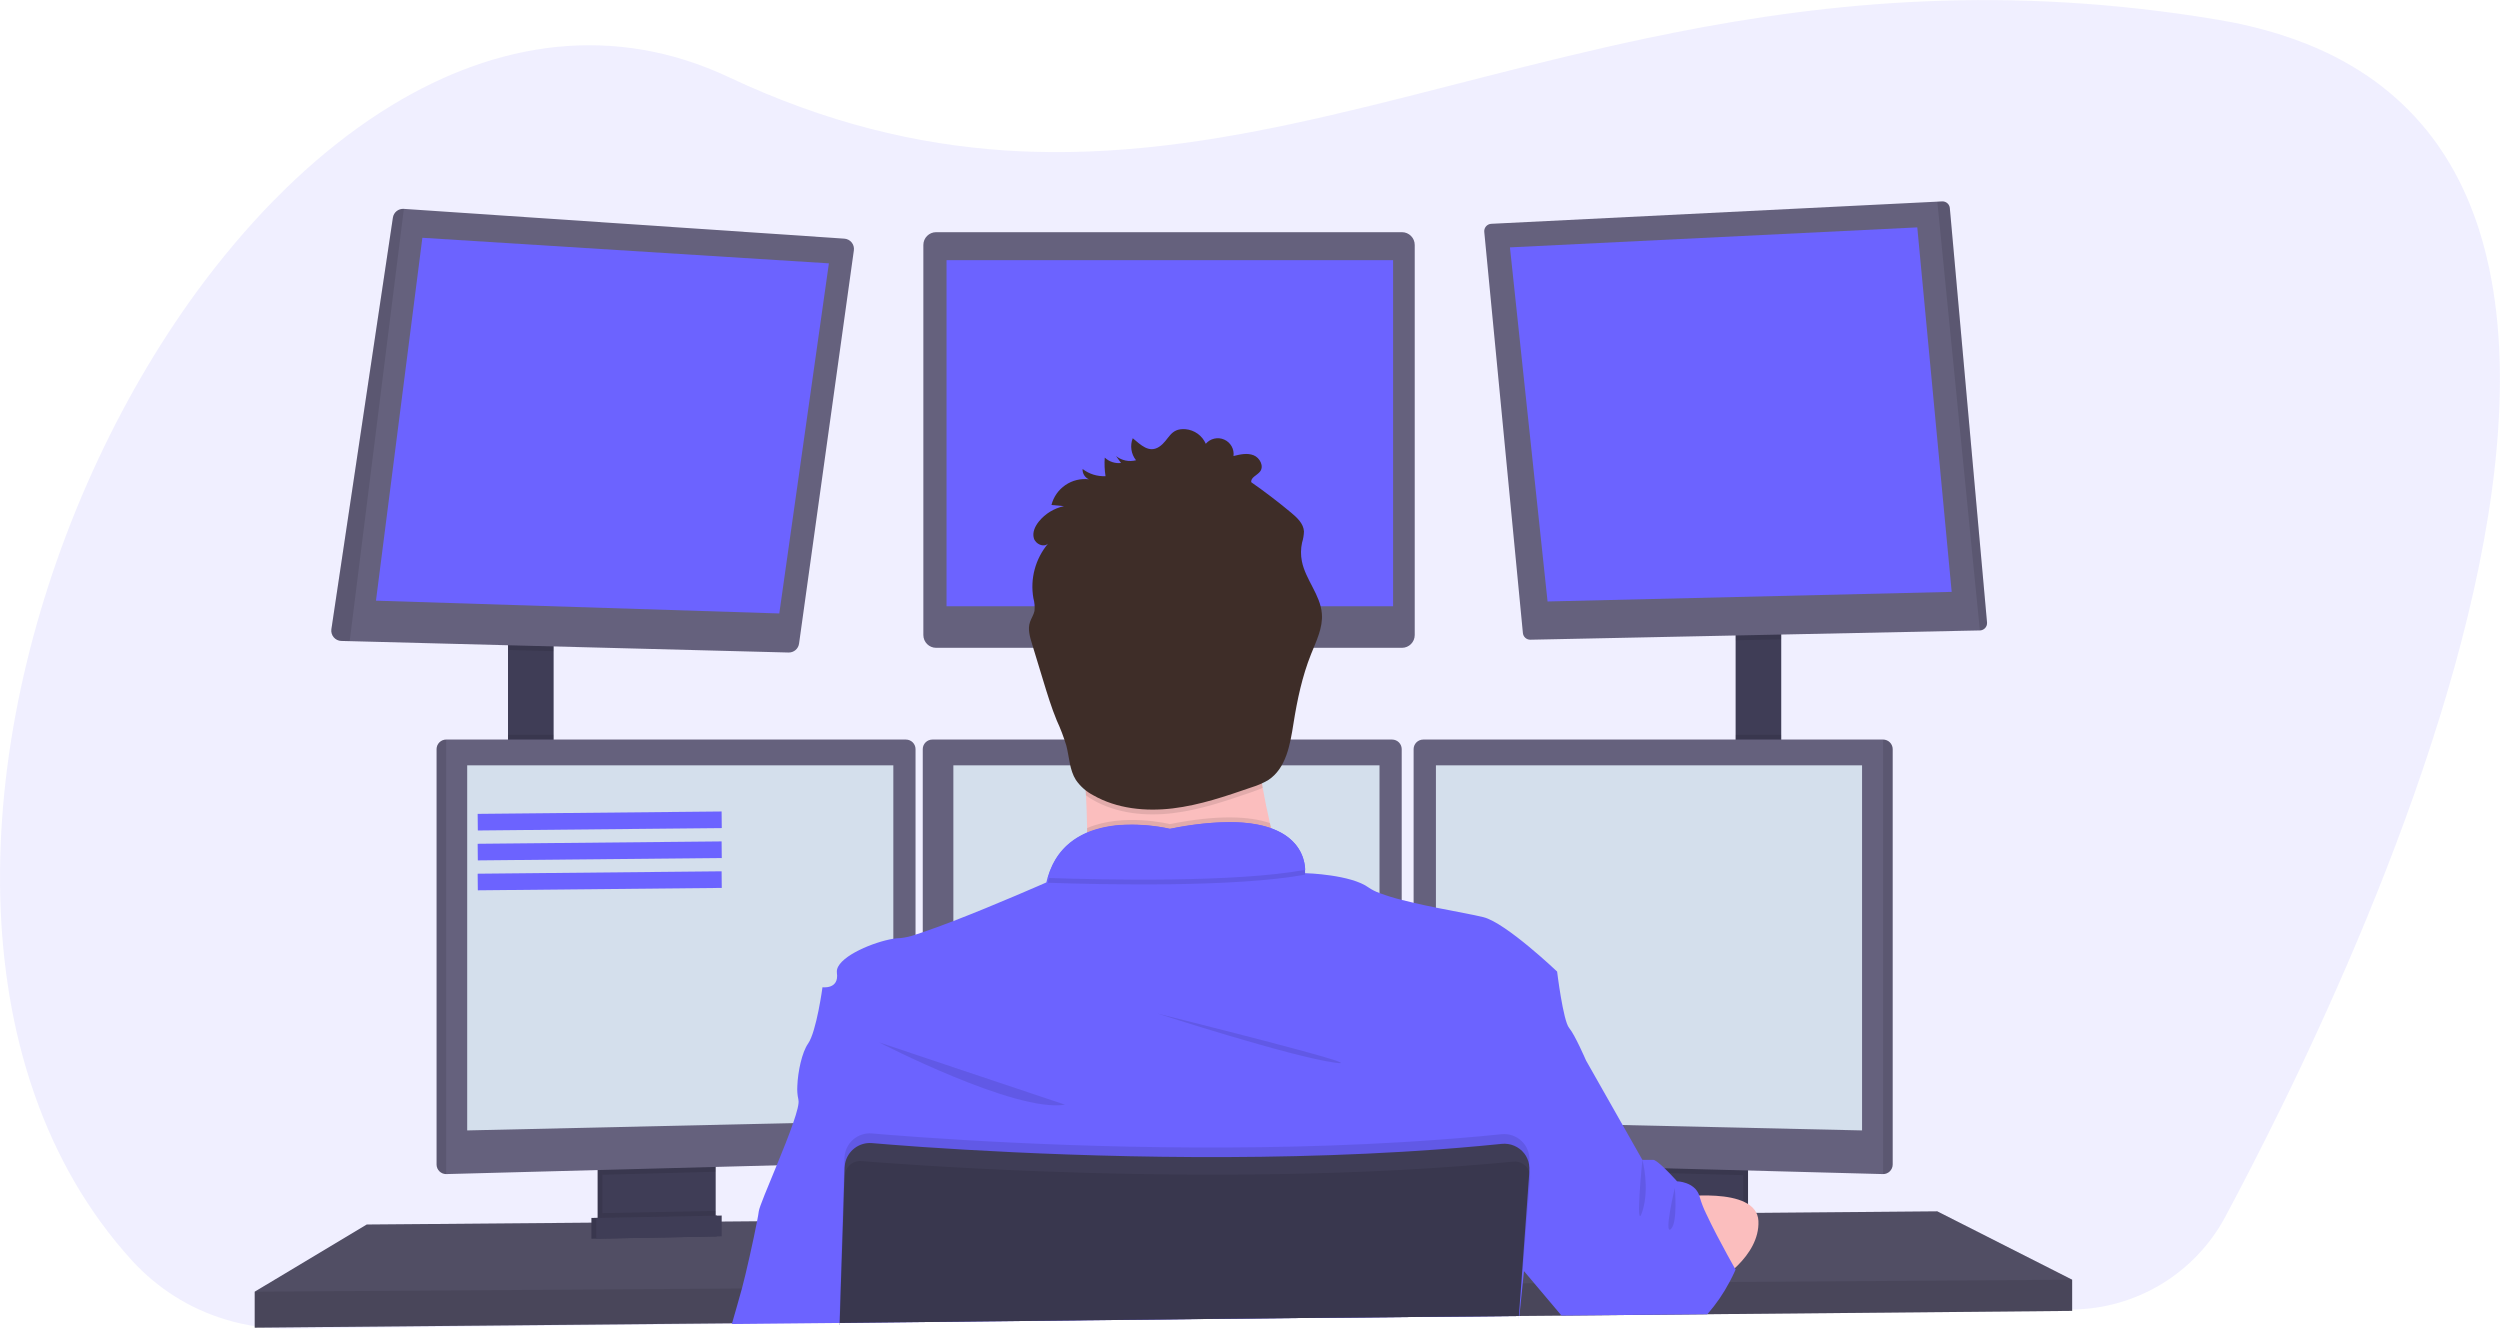 <svg viewBox="0 0 301 160" fill="none" xmlns="http://www.w3.org/2000/svg">
<title id="work-image">Man at computer screen</title>
<path opacity="0.1" d="M277.921 126.521C277.585 127.243 277.251 127.955 276.918 128.658C276.397 129.749 275.884 130.819 275.377 131.868C275.151 132.333 274.926 132.789 274.706 133.245C272.22 138.318 269.899 142.805 267.928 146.495C266.139 149.838 263.483 152.639 260.238 154.605C256.993 156.571 253.278 157.629 249.483 157.668L205.648 158.145H205.185L201.428 158.185L198.213 158.22L188.357 158.326H187.958L182.94 158.381H182.786L151.857 158.716L124.25 159.005L121.038 159.04L101.093 159.256H101.07L88.135 159.395H87.996L47.095 159.836L34.859 159.969C32.248 159.999 29.648 159.627 27.15 158.866C22.803 157.555 18.897 155.084 15.851 151.721C10.596 145.938 6.766 139.19 4.193 131.868C3.821 130.811 3.474 129.741 3.152 128.658C-5.753 98.587 5.104 59.792 24.644 33.83C25.463 32.745 26.295 31.686 27.141 30.654L27.162 30.631C33.171 23.263 39.909 17.108 47.086 12.731C59.805 4.961 73.896 2.773 87.756 9.295C99.483 14.815 110.433 17.411 121.047 18.115C122.119 18.185 123.192 18.237 124.258 18.268C148.606 19.034 171.424 10.271 198.219 4.615C199.286 4.39 200.355 4.167 201.433 3.956C220.549 0.157 241.754 -1.847 266.971 2.366C269.591 2.793 272.176 3.411 274.706 4.213C275.818 4.571 276.89 4.956 277.921 5.368C289.957 10.259 296.521 19.296 299.311 30.62C299.575 31.671 299.803 32.74 299.996 33.828C304.942 61.065 290.457 99.702 277.921 126.521Z" fill="#6C63FF"/>
<path d="M66.656 76.751H61.164V93.398H66.656V76.751Z" fill="#3F3D56"/>
<path d="M214.461 75.884H208.969V93.496H214.461V75.884Z" fill="#3F3D56"/>
<path d="M249.485 154.076V157.829L205.572 158.233L205.104 158.242L188.414 158.395L188.015 158.401L182.942 158.444H182.792L151.868 158.73L101.107 159.2H101.064L88.157 159.322L88.019 159.324L30.67 159.85V155.519L44.154 147.435L71.21 147.21L71.788 147.207L71.979 147.204L72.557 147.195L85.547 147.089L86.128 147.086L86.313 147.083L86.891 147.08L91.057 147.045L91.166 147.042L101.442 146.956H101.526L181.71 146.28L183.673 146.266H183.87L185.367 146.251L196.25 146.162L196.828 146.153L197.363 146.147H197.64L201.025 146.121L201.696 146.113L202.595 146.107L205.413 146.081L209.885 146.043L210.463 146.038L211.469 146.032H211.657L233.252 145.847L249.485 154.076Z" fill="#65617D"/>
<path opacity="0.2" d="M249.485 154.076V157.829L205.572 158.233L205.104 158.242L188.414 158.395L188.015 158.401L182.942 158.444H182.792L151.868 158.73L101.107 159.2H101.064L88.157 159.322L88.019 159.324L30.67 159.85V155.519L44.154 147.435L71.21 147.21L71.788 147.207L71.979 147.204L72.557 147.195L85.547 147.089L86.128 147.086L86.313 147.083L86.891 147.08L91.057 147.045L91.166 147.042L101.442 146.956H101.526L181.71 146.28L183.673 146.266H183.87L185.367 146.251L196.25 146.162L196.828 146.153L197.363 146.147H197.64L201.025 146.121L201.696 146.113L202.595 146.107L205.413 146.081L209.885 146.043L210.463 146.038L211.469 146.032H211.657L233.252 145.847L249.485 154.076Z" fill="black"/>
<path d="M85.59 139.642V146.713C85.59 147.048 85.495 147.376 85.316 147.659C85.137 147.942 84.881 148.169 84.578 148.313C84.353 148.422 84.106 148.481 83.856 148.486L73.767 148.7C73.498 148.706 73.231 148.65 72.987 148.535C72.679 148.394 72.418 148.167 72.235 147.882C72.052 147.597 71.955 147.266 71.955 146.927V139.642H85.59Z" fill="#3F3D56"/>
<path opacity="0.1" d="M85.59 139.642V146.713C85.59 147.048 85.495 147.376 85.316 147.659C85.137 147.942 84.881 148.169 84.578 148.313C84.353 148.422 84.106 148.481 83.856 148.486L73.767 148.7C73.498 148.706 73.231 148.65 72.987 148.535C72.679 148.394 72.418 148.167 72.235 147.882C72.052 147.597 71.955 147.266 71.955 146.927V139.642H85.59Z" fill="black"/>
<path d="M86.168 139.642V146.713C86.168 147.048 86.073 147.376 85.894 147.659C85.715 147.942 85.459 148.169 85.156 148.313C84.931 148.422 84.684 148.481 84.434 148.486L74.346 148.7C74.076 148.706 73.809 148.65 73.565 148.535C73.257 148.394 72.996 148.167 72.813 147.882C72.63 147.597 72.533 147.266 72.533 146.927V139.642H86.168Z" fill="#3F3D56"/>
<path d="M210.463 139.642H196.828V148.737H210.463V139.642Z" fill="#3F3D56"/>
<path opacity="0.1" d="M210.463 139.642H196.828V148.737H210.463V139.642Z" fill="black"/>
<path d="M209.883 139.642H196.248V148.737H209.883V139.642Z" fill="#3F3D56"/>
<path opacity="0.1" d="M66.656 76.748V78.402L61.164 78.26V76.748H66.656Z" fill="black"/>
<path d="M102.805 30.142L96.206 77.492C96.164 77.795 96.012 78.071 95.779 78.269C95.546 78.466 95.248 78.571 94.943 78.564L42.103 77.195L41.1 77.169C40.926 77.165 40.754 77.124 40.596 77.049C40.438 76.974 40.298 76.867 40.185 76.734C40.071 76.602 39.987 76.447 39.938 76.279C39.888 76.112 39.874 75.936 39.898 75.763L47.306 26.196C47.354 25.889 47.515 25.61 47.758 25.416C48.001 25.223 48.308 25.127 48.619 25.148L101.649 28.733C101.82 28.743 101.987 28.788 102.14 28.866C102.293 28.944 102.427 29.052 102.536 29.185C102.645 29.317 102.725 29.471 102.771 29.635C102.817 29.8 102.829 29.973 102.805 30.142V30.142Z" fill="#65617D"/>
<path d="M50.853 28.629L45.266 72.321L93.827 73.86L99.799 31.707L50.853 28.629Z" fill="#6C63FF"/>
<path d="M168.792 27.954H112.713C111.862 27.954 111.172 28.643 111.172 29.493V76.459C111.172 77.309 111.862 77.998 112.713 77.998H168.792C169.643 77.998 170.333 77.309 170.333 76.459V29.493C170.333 28.643 169.643 27.954 168.792 27.954Z" fill="#65617D"/>
<path d="M167.727 31.323H113.963V72.994H167.727V31.323Z" fill="#6C63FF"/>
<path opacity="0.1" d="M214.461 75.881V76.976L208.969 77.088V75.881H214.461Z" fill="black"/>
<path d="M239.239 74.957C239.247 75.077 239.231 75.197 239.191 75.31C239.151 75.423 239.089 75.527 239.008 75.616C238.927 75.704 238.829 75.775 238.72 75.825C238.61 75.875 238.492 75.902 238.372 75.905L184.261 77.022C184.036 77.026 183.818 76.946 183.65 76.797C183.482 76.647 183.377 76.44 183.356 76.216L178.705 27.919C178.694 27.799 178.707 27.678 178.743 27.564C178.78 27.449 178.84 27.343 178.919 27.252C178.998 27.161 179.094 27.087 179.203 27.035C179.311 26.982 179.429 26.952 179.549 26.946L233.25 24.279L233.828 24.25C234.058 24.238 234.284 24.315 234.457 24.466C234.631 24.617 234.739 24.829 234.759 25.058L239.239 74.957Z" fill="#65617D"/>
<path d="M181.797 29.784L230.841 27.377L234.983 71.262L186.326 72.417L181.797 29.784Z" fill="#6C63FF"/>
<path opacity="0.1" d="M239.241 74.957C239.249 75.077 239.233 75.197 239.193 75.31C239.153 75.423 239.091 75.527 239.01 75.616C238.929 75.704 238.831 75.775 238.721 75.825C238.612 75.875 238.494 75.902 238.374 75.905L233.252 24.279L233.83 24.25C234.06 24.238 234.285 24.315 234.459 24.466C234.633 24.617 234.741 24.829 234.761 25.058L239.241 74.957Z" fill="black"/>
<path opacity="0.1" d="M48.627 25.145L42.103 77.195L41.1 77.169C40.926 77.165 40.754 77.124 40.596 77.049C40.438 76.974 40.298 76.867 40.185 76.734C40.071 76.602 39.987 76.447 39.938 76.279C39.888 76.112 39.874 75.936 39.898 75.763L47.306 26.196C47.353 25.887 47.516 25.607 47.761 25.412C48.005 25.217 48.315 25.122 48.627 25.145V25.145Z" fill="black"/>
<path opacity="0.1" d="M66.656 88.467H61.164V93.398H66.656V88.467Z" fill="black"/>
<path opacity="0.1" d="M86.168 139.64V141.074L72.533 141.438V139.64H86.168Z" fill="black"/>
<path d="M110.231 90.185V138.747C110.228 139.044 110.11 139.327 109.903 139.54C109.696 139.752 109.415 139.877 109.118 139.888L53.721 141.36H53.706C53.405 141.357 53.116 141.235 52.903 141.022C52.69 140.809 52.568 140.521 52.565 140.22V90.185C52.568 89.883 52.69 89.595 52.903 89.382C53.116 89.169 53.405 89.048 53.706 89.044H109.089C109.391 89.048 109.679 89.169 109.893 89.382C110.106 89.595 110.227 89.883 110.231 90.185V90.185Z" fill="#65617D"/>
<path opacity="0.1" d="M53.721 89.044V141.36H53.706C53.405 141.357 53.116 141.235 52.903 141.022C52.69 140.809 52.568 140.521 52.565 140.22V90.185C52.568 89.883 52.69 89.595 52.903 89.382C53.116 89.169 53.405 89.048 53.706 89.044H53.721Z" fill="black"/>
<path d="M56.25 92.145H107.557V134.948L56.25 136.103V92.145Z" fill="#D4DFEC"/>
<path opacity="0.1" d="M214.461 88.467H208.969V93.496H214.461V88.467Z" fill="black"/>
<path opacity="0.1" d="M209.883 139.64V141.49L196.248 141.126V139.64H209.883Z" fill="black"/>
<path d="M227.878 90.185V140.22C227.874 140.524 227.75 140.814 227.534 141.027C227.317 141.241 227.025 141.36 226.721 141.36V141.36L171.312 139.888C171.015 139.877 170.735 139.752 170.527 139.54C170.32 139.327 170.203 139.044 170.199 138.747V90.185C170.203 89.883 170.324 89.595 170.538 89.382C170.751 89.169 171.039 89.048 171.341 89.044H226.724C227.028 89.045 227.319 89.165 227.535 89.378C227.751 89.592 227.874 89.881 227.878 90.185V90.185Z" fill="#65617D"/>
<path opacity="0.1" d="M227.877 90.185V140.22C227.873 140.524 227.75 140.814 227.533 141.027C227.317 141.241 227.025 141.36 226.721 141.36V141.36V89.044C227.025 89.044 227.317 89.164 227.533 89.377C227.75 89.591 227.873 89.881 227.877 90.185Z" fill="black"/>
<path d="M224.192 92.145H172.885V134.948L224.192 136.103V92.145Z" fill="#D4DFEC"/>
<path d="M168.766 90.185V138.747C168.763 139.044 168.645 139.327 168.438 139.54C168.231 139.752 167.95 139.877 167.653 139.888L112.256 141.36C111.952 141.36 111.66 141.241 111.443 141.027C111.227 140.814 111.103 140.524 111.1 140.22V90.185C111.103 89.883 111.225 89.595 111.438 89.382C111.651 89.169 111.94 89.048 112.241 89.044H167.625C167.926 89.048 168.214 89.169 168.428 89.382C168.641 89.595 168.763 89.883 168.766 90.185V90.185Z" fill="#65617D"/>
<path d="M114.785 92.145H166.093V134.948L114.785 136.103V92.145Z" fill="#D4DFEC"/>
<path opacity="0.1" d="M249.485 154.076V157.829L205.572 158.233L205.104 158.242L188.414 158.395L188.015 158.401L182.942 158.444H182.792L151.868 158.73L101.107 159.2H101.064L88.157 159.322L88.019 159.325L30.67 159.85V155.519L89.207 155.135H89.345L101.194 155.054H101.249L183.075 154.514H183.159L183.208 154.512H183.344L184.728 154.503H185.15L206.682 154.359L207.954 154.353L208.237 154.35L249.485 154.076Z" fill="black"/>
<path d="M140.845 93.398C149.039 93.398 155.682 86.763 155.682 78.578C155.682 70.393 149.039 63.758 140.845 63.758C132.651 63.758 126.008 70.393 126.008 78.578C126.008 86.763 132.651 93.398 140.845 93.398Z" fill="#FBBEBE"/>
<path d="M155.686 108.894C155.686 108.894 126.925 112.358 129.671 108.894C130.666 107.641 130.94 103.928 130.885 99.698C130.868 98.413 130.822 97.082 130.755 95.757C130.437 89.405 129.671 83.198 129.671 83.198C129.671 83.198 154.819 71.36 151.928 80.743C150.772 84.534 151.151 89.858 152.03 94.856C152.287 96.314 152.585 97.743 152.897 99.1C153.659 102.41 154.59 105.679 155.686 108.894V108.894Z" fill="#FBBEBE"/>
<path opacity="0.1" d="M155.686 108.894C155.686 108.894 126.925 112.358 129.671 108.894C130.666 107.641 130.94 103.928 130.885 99.698C135.27 97.827 140.849 99.222 140.849 99.222C146.723 98.052 150.489 98.28 152.897 99.1C153.659 102.41 154.59 105.679 155.686 108.894V108.894Z" fill="black"/>
<path d="M101.095 159.527V159.284L151.859 158.733L182.788 158.444H182.875L182.843 158.871L182.886 158.444H182.941V158.395L183.337 154.511L183.487 153.042L183.534 152.583L183.574 152.199L185.36 146.248L187.147 140.306L188.65 135.303L190.945 127.658C190.945 127.658 189.644 124.626 188.922 123.76C188.199 122.894 187.476 116.975 187.476 116.975C187.476 116.975 181.308 111.105 178.611 110.43C177.481 110.141 175.249 109.757 172.879 109.275C171.992 109.096 171.081 108.905 170.205 108.697C169.711 108.585 169.225 108.466 168.76 108.348C167.854 108.122 166.962 107.846 166.086 107.522C165.627 107.356 165.19 107.134 164.785 106.861C162.661 105.305 157.336 105.129 157.131 105.129C157.131 105.122 157.131 105.115 157.131 105.109V105.083C157.139 104.961 157.139 104.84 157.131 104.719C157.131 104.603 157.131 104.468 157.105 104.315C157.105 104.268 157.105 104.219 157.085 104.17C157.071 104.066 157.053 103.957 157.027 103.841C157.018 103.79 157.007 103.738 156.992 103.688C156.909 103.34 156.788 103.002 156.631 102.68C156.611 102.634 156.585 102.585 156.562 102.539C156.42 102.272 156.256 102.018 156.07 101.78C156.033 101.731 155.992 101.679 155.949 101.629C155.712 101.351 155.449 101.095 155.163 100.867C155.085 100.807 155.004 100.743 154.92 100.685C154.873 100.647 154.824 100.613 154.773 100.581L154.515 100.414L154.275 100.275C154.064 100.16 153.842 100.047 153.599 99.941C153.524 99.906 153.443 99.874 153.362 99.842C153.281 99.811 153.154 99.761 153.047 99.721H153.03L152.813 99.634C152.648 99.58 152.48 99.531 152.304 99.481L152.035 99.412L151.746 99.346L151.457 99.285C151.168 99.227 150.859 99.175 150.535 99.135L150.205 99.094L149.867 99.06L149.517 99.031L149.02 99.002L148.442 98.982C145.893 98.982 143.35 99.252 140.857 99.787C139.126 99.403 137.352 99.24 135.579 99.302H135.328L135.039 99.32H134.854L134.481 99.354C134.356 99.354 134.229 99.38 134.105 99.398C133.981 99.415 133.851 99.429 133.726 99.45L133.536 99.481C133.348 99.513 133.157 99.548 132.957 99.588C132.894 99.6 132.83 99.614 132.767 99.632C132.515 99.686 132.264 99.753 132.015 99.828C131.891 99.862 131.767 99.903 131.642 99.946C131.579 99.964 131.518 99.987 131.457 100.01L131.272 100.076L131.09 100.148L130.873 100.235C130.764 100.281 130.657 100.33 130.55 100.382C130.489 100.408 130.428 100.437 130.37 100.469C130.313 100.501 130.252 100.527 130.197 100.558C129.543 100.896 128.939 101.321 128.402 101.823L128.254 101.964L128.11 102.112C128.061 102.161 128.015 102.213 127.968 102.265C127.78 102.47 127.604 102.687 127.442 102.914C127.396 102.975 127.353 103.036 127.309 103.099C127.126 103.369 126.96 103.651 126.812 103.942C126.775 104.011 126.74 104.084 126.705 104.153C126.469 104.641 126.276 105.148 126.127 105.669C126.073 105.861 126.024 106.054 125.98 106.246C125.98 106.246 119.86 108.943 114.784 110.895C113.435 111.414 112.163 111.885 111.099 112.24C110.79 112.344 110.501 112.439 110.232 112.529C109.649 112.739 109.042 112.879 108.425 112.944C108.135 112.949 107.845 112.976 107.558 113.025C105.225 113.404 101.228 115.046 100.791 116.695C100.756 116.827 100.746 116.964 100.762 117.099C100.762 117.099 100.762 117.119 100.762 117.131C101.051 119.152 99.028 118.863 99.028 118.863C99.028 118.863 98.305 124.205 97.294 125.648C96.562 126.688 96.062 129.006 95.999 130.756C95.962 131.301 96.005 131.848 96.126 132.381C96.126 132.396 96.126 132.41 96.126 132.421C96.242 132.808 95.964 133.865 95.493 135.219C94.981 136.706 94.236 138.554 93.519 140.298C92.438 142.931 91.42 145.322 91.356 145.847C91.331 146.081 91.255 146.499 91.151 147.039C90.729 149.239 89.793 153.429 89.33 155.124C88.986 156.388 88.486 158.12 88.142 159.31C88.142 159.345 88.122 159.379 88.113 159.411L101.072 159.284V159.527H101.112H101.095Z" fill="#6C63FF"/>
<path opacity="0.1" d="M105.824 125.495C105.824 125.495 122.3 134.012 128.226 133.002L105.824 125.495Z" fill="black"/>
<path opacity="0.1" d="M139.354 122.03C139.354 122.03 155.396 127.227 160.744 127.949C166.091 128.671 139.354 122.03 139.354 122.03Z" fill="black"/>
<path opacity="0.1" d="M157.147 105.308C148.764 106.85 132.982 106.518 126.16 106.284C128.66 97.333 140.853 100.376 140.853 100.376C155.945 97.368 157.101 103.61 157.147 105.308Z" fill="black"/>
<path d="M157.147 104.73C148.764 106.272 132.982 105.94 126.16 105.706C128.66 96.756 140.853 99.799 140.853 99.799C155.945 96.79 157.101 103.033 157.147 104.73Z" fill="#6C63FF"/>
<path d="M201.646 144.19C201.646 144.19 211.521 142.674 211.714 147.005C211.908 151.336 206.679 154.361 206.679 154.361L201.646 144.19Z" fill="#FBBEBE"/>
<path opacity="0.1" d="M152.03 94.856C151.605 95.046 151.171 95.213 150.729 95.359C147.613 96.433 144.471 97.515 141.191 97.908C137.91 98.3 134.467 97.954 131.605 96.32C131.305 96.15 131.015 95.962 130.738 95.757C130.42 89.405 129.654 83.198 129.654 83.198C129.654 83.198 154.802 71.36 151.912 80.743C150.761 84.534 151.151 89.858 152.03 94.856Z" fill="black"/>
<path d="M136.776 55.414C136.363 55.523 135.931 55.534 135.514 55.446C135.096 55.358 134.705 55.174 134.371 54.909L134.972 55.743C134.618 55.784 134.259 55.747 133.921 55.635C133.582 55.523 133.272 55.338 133.013 55.094C132.958 55.84 132.989 56.591 133.105 57.331C132.11 57.379 131.131 57.072 130.342 56.465C130.326 56.725 130.391 56.984 130.528 57.207C130.664 57.429 130.865 57.605 131.105 57.709C130.105 57.59 129.097 57.838 128.267 58.407C127.437 58.976 126.843 59.827 126.595 60.802L128.104 60.94C126.919 61.193 125.854 61.842 125.087 62.779C124.624 63.357 124.271 64.096 124.474 64.8C124.676 65.505 125.653 65.955 126.185 65.453C125.428 66.355 124.879 67.411 124.574 68.548C124.269 69.684 124.217 70.874 124.422 72.033C124.559 72.527 124.604 73.041 124.555 73.552C124.459 74.028 124.159 74.441 124.008 74.906C123.719 75.749 123.994 76.664 124.251 77.504L125.607 81.956C126.098 83.564 126.587 85.175 127.229 86.731C127.683 87.715 128.069 88.729 128.385 89.766C128.749 91.163 128.763 92.694 129.541 93.915C130.074 94.683 130.786 95.311 131.616 95.743C134.475 97.377 137.929 97.723 141.201 97.33C144.474 96.938 147.613 95.855 150.726 94.781C151.417 94.573 152.081 94.282 152.703 93.915C154.856 92.506 155.336 89.624 155.738 87.087C156.186 84.257 156.784 81.433 157.845 78.772C158.475 77.186 159.291 75.578 159.152 73.881C158.976 71.626 157.189 69.798 156.747 67.581C156.599 66.84 156.606 66.076 156.767 65.337C156.904 64.897 156.981 64.441 156.996 63.98C156.946 63.051 156.183 62.335 155.466 61.737C153.911 60.44 152.306 59.214 150.651 58.059C150.567 57.481 151.353 57.233 151.709 56.777C152.212 56.133 151.691 55.111 150.928 54.811C150.165 54.51 149.31 54.707 148.515 54.906C148.566 54.499 148.485 54.087 148.284 53.73C148.082 53.374 147.771 53.091 147.396 52.926C147.021 52.76 146.602 52.719 146.202 52.81C145.802 52.901 145.442 53.119 145.176 53.431C144.965 52.947 144.628 52.529 144.2 52.22C143.771 51.911 143.268 51.723 142.742 51.675C140.826 51.525 140.788 52.989 139.563 53.794C138.337 54.6 137.325 53.537 136.383 52.764C136.21 53.201 136.155 53.676 136.224 54.141C136.293 54.607 136.483 55.046 136.776 55.414V55.414Z" fill="#3E2D28"/>
<path d="M208.968 152.851C208.968 152.851 208.711 153.463 208.236 154.35C207.519 155.713 206.646 156.989 205.635 158.152L205.557 158.236H205.089L188.399 158.389H188L187.951 158.331L184.713 154.494L183.493 153.048L183.444 152.987L183.34 152.866L183.282 152.796L183.207 152.707L180.834 149.895L181.701 146.286L183.178 140.205L183.216 140.058L183.505 138.903L183.71 138.037L184.398 135.213L186.757 125.498L190.948 127.663L195.368 135.459L197.741 139.645H199.042C199.287 139.645 199.851 140.119 200.418 140.664C200.62 140.858 200.822 141.063 200.996 141.242C201.51 141.773 201.918 142.229 201.918 142.229C201.918 142.229 204.025 142.275 204.592 143.933C204.621 144.013 204.645 144.095 204.664 144.178C204.852 144.83 205.097 145.463 205.395 146.072C205.768 146.883 206.236 147.804 206.71 148.725C207.592 150.414 208.488 152.023 208.818 152.606L208.858 152.678L208.968 152.851Z" fill="#6C63FF"/>
<path opacity="0.1" d="M184.137 139.816L184.108 140.228V140.257L184.059 140.921L183.675 146.266L183.209 152.704L183.076 154.517L182.787 158.398V158.447L151.858 158.735L101.103 159.284V159.527H101.062V159.284V159.203L101.193 155.057L101.441 146.956L101.655 140.087L101.675 139.403C101.688 138.99 101.785 138.584 101.96 138.209C102.135 137.835 102.384 137.5 102.693 137.225C103.002 136.95 103.364 136.741 103.757 136.611C104.149 136.48 104.564 136.431 104.976 136.466C106.341 136.582 108.113 136.723 110.231 136.874L111.099 136.937C123.334 137.786 145.947 138.883 168.765 137.515C169.245 137.489 169.728 137.46 170.211 137.425C173.749 137.203 177.284 136.917 180.784 136.559C181.227 136.513 181.674 136.564 182.095 136.709C182.515 136.854 182.899 137.089 183.218 137.398C183.538 137.707 183.786 138.083 183.945 138.498C184.104 138.913 184.169 139.358 184.137 139.801V139.816Z" fill="black"/>
<path d="M101.094 159.526V159.284L151.858 158.732L182.787 158.444H182.873V158.395L183.163 154.514L183.287 152.782L183.761 146.254L184.134 141.086V140.959C184.151 140.721 184.14 140.481 184.102 140.246C184.104 140.236 184.104 140.226 184.102 140.217C184.023 139.73 183.824 139.269 183.524 138.877C183.206 138.47 182.789 138.15 182.312 137.948C181.836 137.745 181.316 137.668 180.801 137.722C177.3 138.08 173.765 138.366 170.227 138.588C169.745 138.623 169.262 138.652 168.782 138.678C145.964 140.032 123.351 138.935 111.115 138.101L110.248 138.037C108.129 137.887 106.357 137.748 104.993 137.63C104.243 137.567 103.495 137.783 102.895 138.238C102.295 138.693 101.885 139.354 101.744 140.093C101.715 140.249 101.698 140.407 101.692 140.566L101.496 146.964L101.227 155.069L101.1 159.215V159.295V159.538L101.094 159.526Z" fill="#3F3D56"/>
<path opacity="0.1" d="M184.225 141.84L183.869 146.266L183.34 152.863L183.207 154.514L182.918 158.213L182.901 158.398V158.447L182.857 158.874L182.889 158.447H182.805L151.876 158.735L101.104 159.284V159.203L101.245 155.057L101.534 146.956L101.719 141.571C101.728 141.265 101.814 140.966 101.968 140.701C102.123 140.436 102.341 140.214 102.604 140.055C102.931 139.855 103.314 139.764 103.696 139.795C104.303 139.845 105.049 139.902 105.919 139.966C107.333 140.07 109.076 140.191 111.105 140.318C114.863 140.555 119.577 140.809 124.98 141.017C140.01 141.594 160.302 141.788 179.577 140.101C180.444 140.026 181.34 139.943 182.216 139.859C182.562 139.824 182.912 139.891 183.222 140.049C183.309 140.093 183.393 140.145 183.47 140.205C183.722 140.388 183.921 140.632 184.048 140.916C184.078 140.972 184.102 141.031 184.12 141.092C184.207 141.331 184.243 141.586 184.225 141.84V141.84Z" fill="black"/>
<path opacity="0.1" d="M86.168 145.792V146.713C86.168 147.048 86.073 147.376 85.894 147.659C85.715 147.942 85.459 148.169 85.156 148.313L73.565 148.535C73.257 148.394 72.996 148.167 72.813 147.882C72.63 147.597 72.533 147.265 72.533 146.927V146.061L86.168 145.792Z" fill="black"/>
<path d="M86.312 148.855L71.209 149.144V146.641L86.312 146.352V148.855Z" fill="#3F3D56"/>
<path opacity="0.1" d="M86.312 148.855L71.209 149.144V146.641L86.312 146.352V148.855Z" fill="black"/>
<path d="M86.89 148.855L71.787 149.144V146.641L86.89 146.352V148.855Z" fill="#3F3D56"/>
<g opacity="0.1">
<path opacity="0.1" d="M136.894 54.467C136.611 54.1 136.424 53.67 136.347 53.214C136.278 53.66 136.319 54.116 136.469 54.542C136.612 54.529 136.754 54.504 136.894 54.467Z" fill="black"/>
<path opacity="0.1" d="M133.222 56.384C133.168 56.03 133.132 55.674 133.115 55.316C133.115 55.671 133.115 56.029 133.115 56.387L133.222 56.384Z" fill="black"/>
<path opacity="0.1" d="M156.782 66.019C156.798 65.761 156.832 65.506 156.886 65.254C157.022 64.814 157.1 64.359 157.117 63.9C157.11 63.796 157.095 63.694 157.071 63.593C157.022 63.859 156.943 64.125 156.886 64.388C156.77 64.923 156.735 65.473 156.782 66.019Z" fill="black"/>
<path opacity="0.1" d="M150.768 57.097L151.083 57.325C151.349 57.133 151.597 56.919 151.826 56.684C151.935 56.534 152.002 56.358 152.021 56.173C152.041 55.989 152.011 55.803 151.936 55.633C151.907 55.699 151.87 55.761 151.826 55.818C151.47 56.274 150.684 56.526 150.768 57.097Z" fill="black"/>
<path opacity="0.1" d="M127.017 59.875C126.912 60.085 126.827 60.306 126.766 60.533C127.218 60.281 127.705 60.097 128.211 59.987L127.017 59.875Z" fill="black"/>
<path opacity="0.1" d="M131.003 56.733C130.813 56.629 130.631 56.51 130.46 56.378C130.452 56.493 130.461 56.607 130.486 56.719C130.658 56.711 130.831 56.716 131.003 56.733V56.733Z" fill="black"/>
<path opacity="0.1" d="M159.264 73.745C159.145 75.145 158.492 76.493 157.963 77.822C156.902 80.484 156.304 83.307 155.856 86.14C155.454 88.677 154.988 91.559 152.821 92.965C152.201 93.335 151.538 93.626 150.846 93.831C147.73 94.908 144.588 95.988 141.307 96.38C138.027 96.773 134.584 96.43 131.722 94.795C130.893 94.363 130.18 93.736 129.647 92.968C128.875 91.747 128.861 90.216 128.491 88.819C128.175 87.781 127.789 86.766 127.334 85.782C126.696 84.228 126.204 82.606 125.716 81.009C125.263 79.525 124.811 78.04 124.36 76.554C124.212 76.107 124.101 75.648 124.031 75.183C123.918 75.922 124.137 76.696 124.36 77.42C124.811 78.908 125.263 80.393 125.716 81.875C126.204 83.483 126.696 85.094 127.334 86.648C127.789 87.633 128.175 88.647 128.491 89.685C128.855 91.082 128.869 92.613 129.647 93.834C130.18 94.602 130.893 95.229 131.722 95.662C134.584 97.296 138.035 97.639 141.307 97.247C144.58 96.854 147.719 95.774 150.846 94.697C151.538 94.492 152.201 94.201 152.821 93.831C154.974 92.425 155.454 89.544 155.856 87.006C156.304 84.173 156.902 81.35 157.963 78.688C158.593 77.106 159.408 75.497 159.269 73.797C159.269 73.779 159.264 73.762 159.264 73.745Z" fill="black"/>
<path opacity="0.1" d="M124.666 72.627C124.666 72.627 124.666 72.607 124.666 72.596C124.718 72.087 124.673 71.572 124.533 71.08C124.475 70.763 124.437 70.443 124.42 70.121C124.387 70.732 124.424 71.344 124.533 71.946C124.579 72.171 124.631 72.399 124.666 72.627Z" fill="black"/>
<path opacity="0.1" d="M125.549 65.566C125.771 65.192 126.023 64.838 126.303 64.506C125.774 65.011 124.797 64.561 124.592 63.859C124.516 64.143 124.516 64.442 124.592 64.725C124.663 64.937 124.789 65.126 124.957 65.274C125.125 65.421 125.329 65.522 125.549 65.566V65.566Z" fill="black"/>
</g>
<path opacity="0.1" d="M197.743 139.642C197.743 139.642 198.659 142.963 197.743 145.85C196.827 148.737 197.743 139.642 197.743 139.642Z" fill="black"/>
<path opacity="0.1" d="M201.646 143.029C201.646 143.029 202.031 147.244 201.164 147.992C200.296 148.74 201.646 143.029 201.646 143.029Z" fill="black"/>
<path d="M57.52 98.99L86.891 98.702" stroke="#6C63FF" stroke-width="2" stroke-miterlimit="10"/>
<path d="M57.52 102.591L86.891 102.305" stroke="#6C63FF" stroke-width="2" stroke-miterlimit="10"/>
<path d="M57.52 106.194L86.891 105.905" stroke="#6C63FF" stroke-width="2" stroke-miterlimit="10"/>
</svg>
